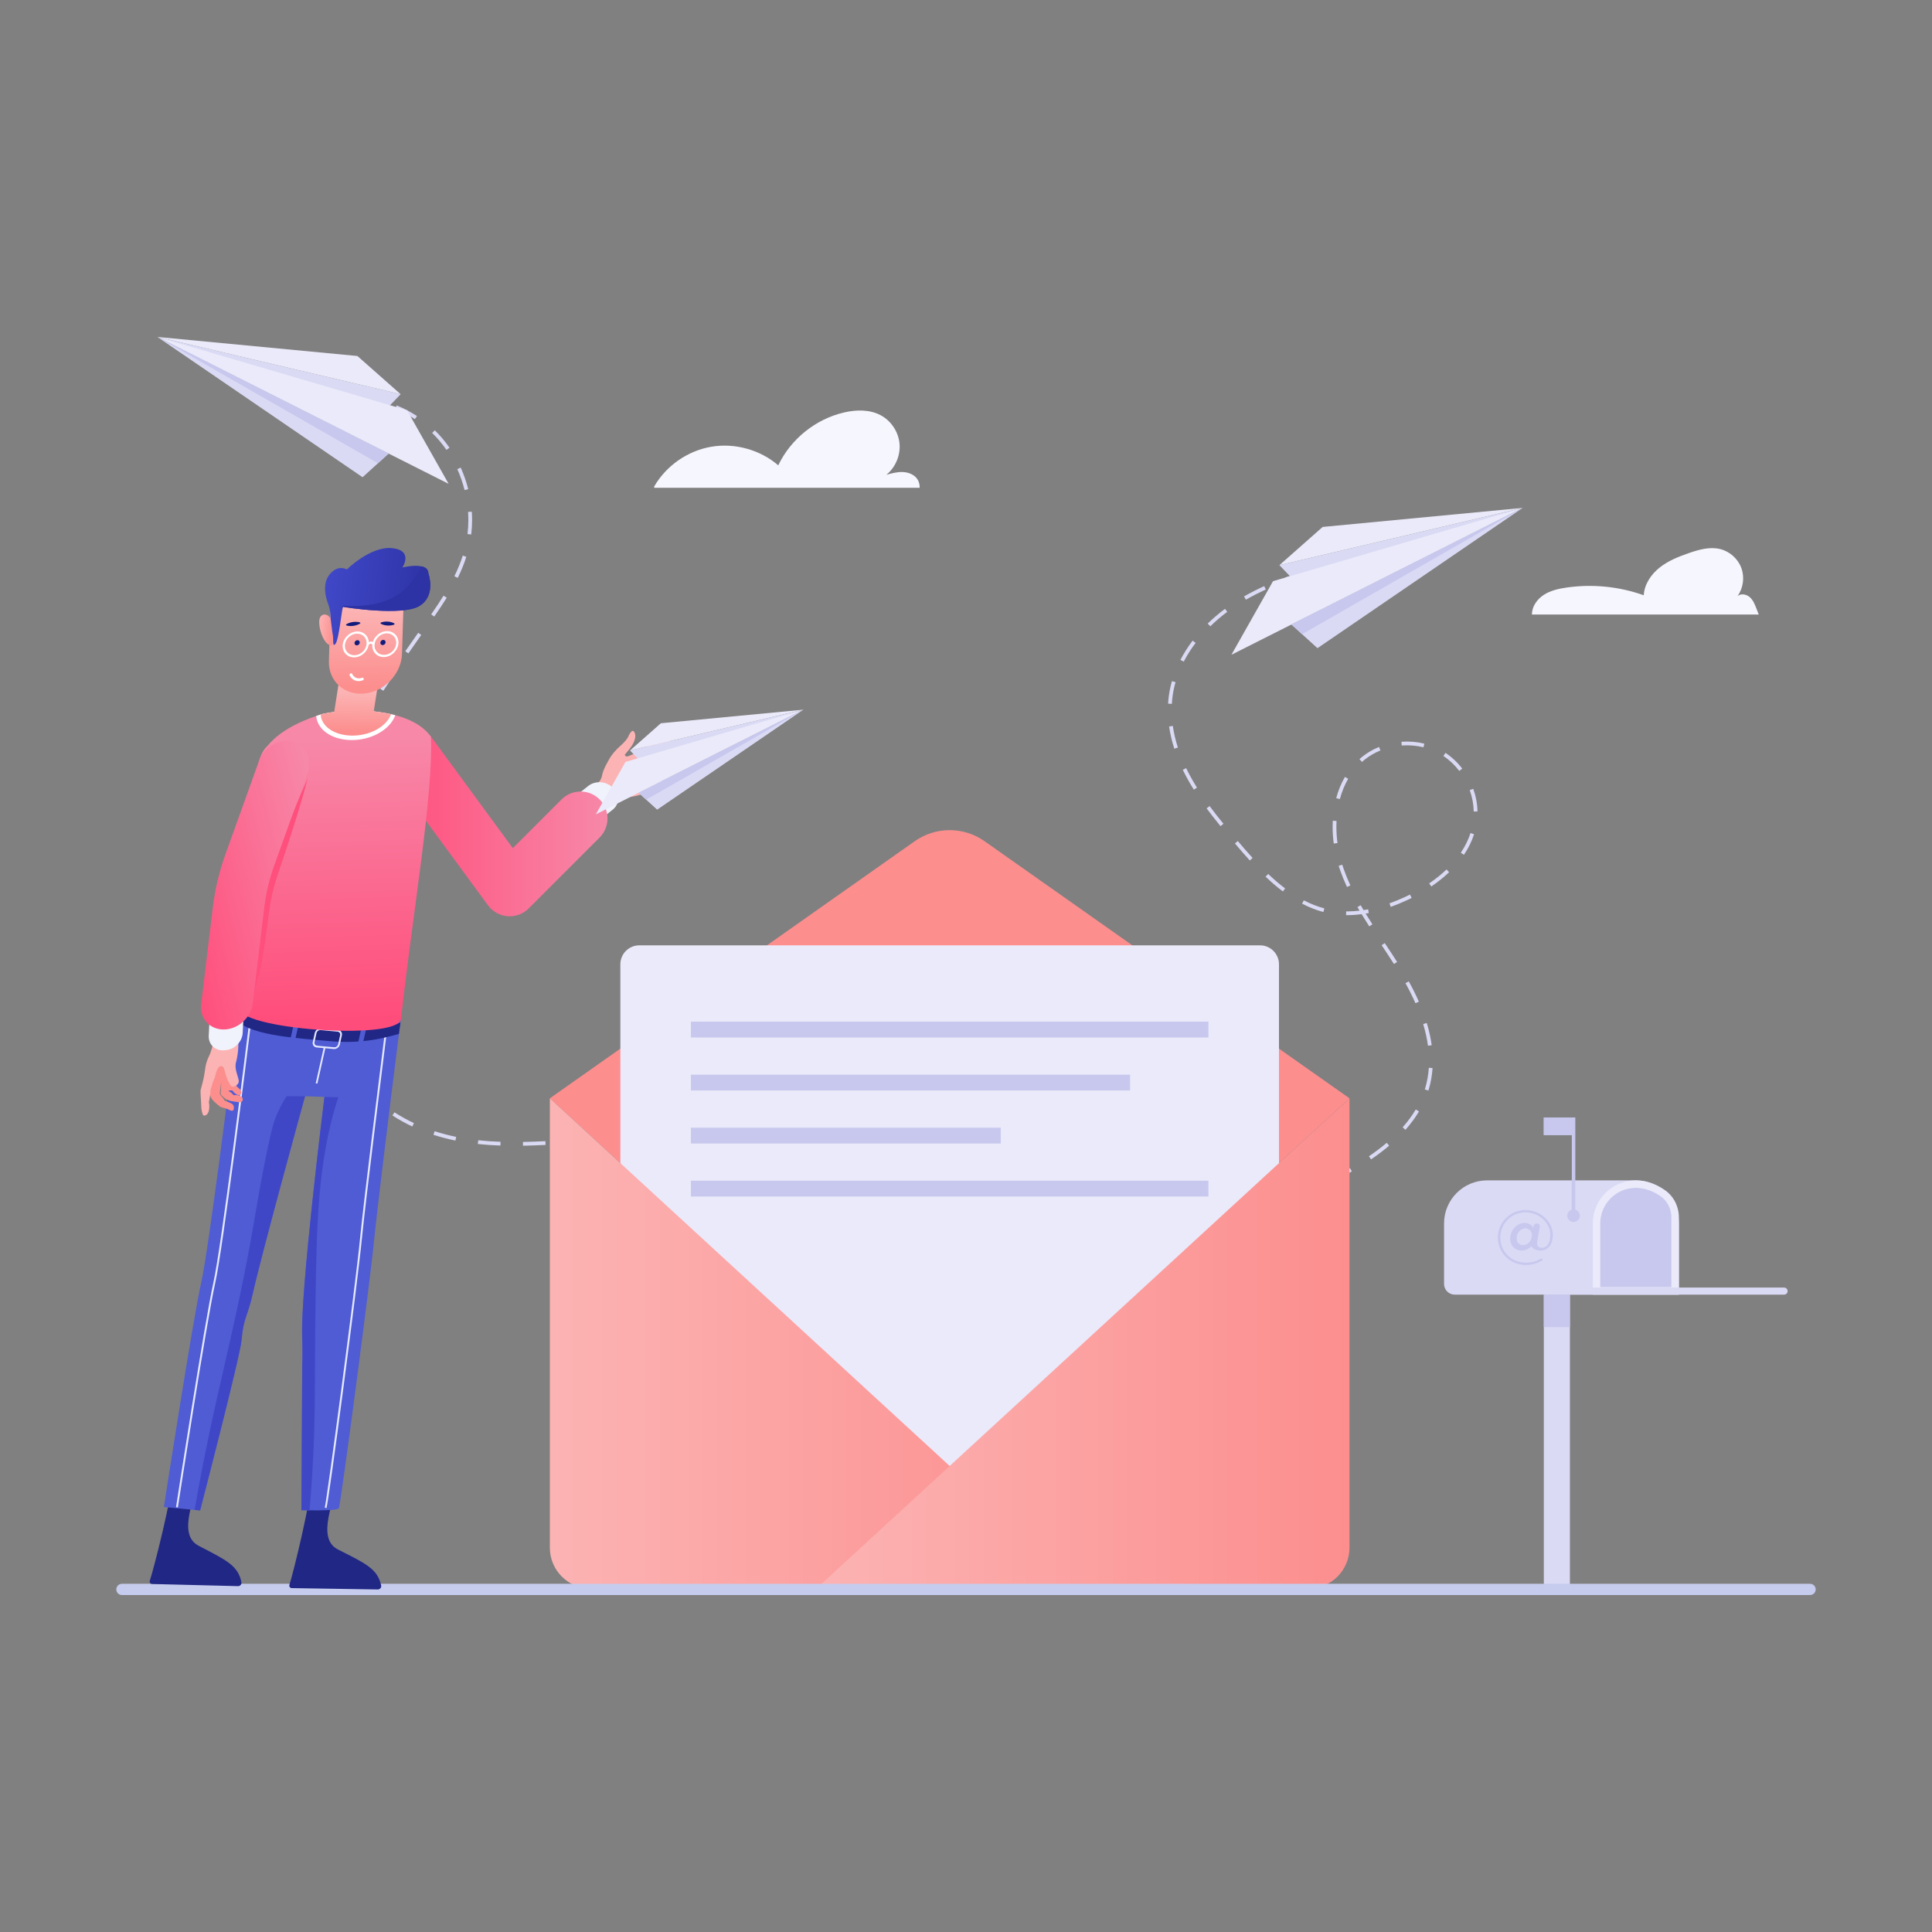 <svg xmlns="http://www.w3.org/2000/svg" id="business-person-sending-mail" x="0" y="0" enable-background="new 0 0 515 515" version="1.1" viewBox="0 0 515 515" xml:space="preserve"><rect x="0" y="0" width="515" height="515" fill="#808080" stroke="none"/><path fill="#dadaf5" d="M447.531,326.123v18.98h-59.75c-1.58,0-2.85-1.28-2.85-2.85
								v-16.13c0-6.34,5.14-11.48,11.48-11.48h39.64
								C442.391,314.643,447.531,319.783,447.531,326.123z"></path><path fill="#eaeafa" d="M424.57,345.103v-18.979c0-6.33,5.15-11.479,11.48-11.479
								c2.645,0,5.239,0.863,7.712,2.565c2.359,1.623,3.768,4.366,3.768,7.339
								v20.555H424.57z"></path><path fill="#c8c8ee" d="M426.57,343.103v-16.979c0-5.228,4.253-9.479,9.48-9.479
								c2.23,0,4.444,0.744,6.578,2.213c1.817,1.25,2.902,3.378,2.902,5.691v18.555
								H426.57z"></path><path fill="#dadaf5" d="M475.569,345.103h-57.091v-1.888h57.091
							c0.521,0,0.944,0.423,0.944,0.944l0,0
							C476.513,344.681,476.091,345.103,475.569,345.103z"></path><path fill="#c8c8ee" d="M399.274,329.89c0-4.006,3.235-7.342,7.342-7.342
							c4.106,0,7.308,3.168,7.308,6.638c0,2.816-1.525,4.174-3.251,4.174
							c-1.308,0-2.096-0.553-2.481-1.173c-0.604,0.62-1.425,1.173-2.598,1.173
							c-1.676,0-3.034-1.24-3.034-3.168c0-2.38,1.86-4.19,3.805-4.19
							c1.207,0,1.928,0.57,2.363,1.24l0.05-0.302
							c0.101-0.553,0.402-0.838,0.872-0.838c0.486,0,0.905,0.419,0.804,1.022
							l-0.637,3.587c-0.05,0.302-0.084,0.57-0.084,0.721
							c0,0.721,0.486,1.19,1.308,1.19c1.19,0,2.212-1.14,2.212-3.437
							c0-3.084-2.833-6-6.638-6c-3.805,0-6.671,3.017-6.671,6.705
							c0,3.705,2.833,6.671,6.805,6.671c1.609,0,2.782-0.352,3.989-1.04
							c0.05-0.033,0.134-0.05,0.184-0.05c0.151,0,0.268,0.151,0.268,0.302
							c0,0.134-0.067,0.218-0.151,0.252c-1.241,0.738-2.615,1.173-4.291,1.173
							C402.459,337.198,399.274,333.896,399.274,329.89z M408.359,329.253
							c0-1.073-0.754-1.811-1.76-1.811c-1.224,0-2.314,1.14-2.314,2.648
							c0,1.157,0.721,1.81,1.76,1.81
							C407.27,331.901,408.359,330.695,408.359,329.253z"></path><rect width="6.949" height="78.578" x="411.53" y="345.103" fill="#dadaf5"></rect><rect width="6.949" height="8.663" x="411.53" y="345.103" fill="#c8c8ee"></rect><path fill="#c8c8ee" d="M421.134,324.048c0,0.93-0.753,1.683-1.683,1.683
					c-0.929,0-1.683-0.753-1.683-1.683c0-0.929,0.753-1.683,1.683-1.683
					C420.38,322.365,421.134,323.118,421.134,324.048z"></path><polygon fill="#c8c8ee" points="419.918 297.873 419.918 324.383 418.979 324.383 418.979 302.603 411.469 302.603 411.469 297.873"></polygon><path fill="#f6f6fe" d="M245.146 130.027c.024-.823-.157-1.635-.626-2.32-.84-1.228-2.383-1.823-3.87-1.883-1.487-.059-2.949.341-4.383.739 2.447-1.977 3.811-5.222 3.509-8.354-.302-3.132-2.259-6.057-5.04-7.53-2.93-1.553-6.477-1.479-9.709-.737-7.573 1.737-14.234 7.082-17.57 14.1-4.836-4.157-11.561-6.025-17.848-4.957-6.288 1.068-12.019 5.05-15.212 10.571l-.025.372H245.146zM468.816 163.815l-.608-1.575c-.43-1.114-.891-2.274-1.788-3.062-.897-.788-2.371-1.059-3.266-.268 1.535-2.129 1.934-5.031 1.03-7.495-.904-2.464-3.085-4.42-5.633-5.05-2.784-.689-5.701.141-8.41 1.082-2.748.954-5.501 2.056-7.775 3.87-2.274 1.814-4.04 4.451-4.203 7.355-6.591-2.351-13.762-3.057-20.684-2.036-2.092.309-4.214.793-5.986 1.949s-3.148 3.099-3.134 5.215l.195.016H468.816z"></path><g><path fill="#dadaf5" d="M139.418,305.406l-0.018-1c1.838-0.032,3.794-0.103,5.979-0.216
				l0.051,0.999C143.234,305.303,141.268,305.373,139.418,305.406z M133.393,305.364
				c-2.125-0.074-4.094-0.211-6.02-0.419l0.107-0.994
				c1.901,0.205,3.847,0.34,5.947,0.414L133.393,305.364z M151.427,304.823
				l-0.068-0.998l5.987-0.414l0.066,0.998L151.427,304.823z M181.298,304.263
				c-1.88-0.192-3.882-0.325-5.951-0.394l0.033-0.999
				c2.092,0.069,4.117,0.203,6.02,0.397L181.298,304.263z M163.394,304.046
				l-0.051-0.999c2.198-0.112,4.165-0.182,6.013-0.215l0.018,1
				C167.536,303.865,165.58,303.934,163.394,304.046z M121.399,304.027
				c-2.019-0.411-3.989-0.925-5.856-1.528l0.307-0.951
				c1.832,0.591,3.767,1.096,5.749,1.5L121.399,304.027z M109.904,300.283
				c-1.81-0.849-3.593-1.838-5.301-2.938l0.541-0.841
				c1.671,1.076,3.416,2.043,5.186,2.873L109.904,300.283z M99.731,293.747
				c-1.526-1.281-3.006-2.682-4.398-4.163l0.729-0.685
				c1.365,1.453,2.815,2.826,4.312,4.082L99.731,293.747z M91.441,284.949
				c-1.196-1.596-2.329-3.288-3.368-5.026l0.859-0.513
				c1.021,1.709,2.134,3.371,3.31,4.939L91.441,284.949z M85.239,274.577
				c-0.85-1.818-1.618-3.702-2.285-5.599l0.943-0.332
				c0.656,1.866,1.412,3.719,2.248,5.508L85.239,274.577z M81.233,263.181
				c-0.137-0.559-0.265-1.12-0.385-1.681c-0.296-1.388-0.553-2.818-0.765-4.251
				l0.99-0.145c0.208,1.412,0.461,2.821,0.753,4.188
				c0.118,0.553,0.244,1.104,0.378,1.654L81.233,263.181z M79.465,251.24
				c-0.09-1.482-0.136-3.003-0.136-4.522c0-0.505,0.005-1.01,0.015-1.515
				l1,0.02c-0.01,0.499-0.015,0.997-0.015,1.496
				c0,1.498,0.045,2.999,0.134,4.461L79.465,251.24z M80.684,239.27L79.688,239.176
				c0.189-1.98,0.448-3.993,0.775-5.983l0.986,0.162
				C81.127,235.323,80.869,237.313,80.684,239.27z M82.604,227.5l-0.975-0.225
				c0.443-1.925,0.957-3.887,1.528-5.832l0.959,0.281
				C83.552,223.651,83.043,225.594,82.604,227.5z M85.96,216.045l-0.943-0.334
				c0.489-1.377,1.012-2.763,1.554-4.12c0.2-0.502,0.404-1.004,0.611-1.503
				l0.924,0.382c-0.205,0.497-0.407,0.994-0.607,1.493
				C86.962,213.306,86.443,214.68,85.96,216.045z M90.52,205.002l-0.906-0.424
				c0.828-1.769,1.725-3.585,2.664-5.398l0.889,0.46
				C92.232,201.442,91.341,203.245,90.52,205.002z M96.015,194.381l-0.871-0.491
				c0.954-1.691,1.976-3.438,3.036-5.193l0.856,0.518
				C97.981,190.96,96.964,192.699,96.015,194.381z M102.201,184.133l-0.842-0.539
				c1.079-1.687,2.177-3.362,3.291-5.028l0.832,0.556
				C104.372,180.782,103.276,182.452,102.201,184.133z M108.854,174.167l-0.822-0.568
				c1.139-1.648,2.288-3.287,3.443-4.92l0.816,0.577
				C111.138,170.886,109.99,172.522,108.854,174.167z M115.755,164.349l-0.822-0.569
				c1.328-1.916,2.375-3.499,3.294-4.984l0.85,0.526
				C118.149,160.822,117.093,162.42,115.755,164.349z M122.021,154.041l-0.898-0.44
				c0.927-1.89,1.656-3.684,2.23-5.484l0.953,0.304
				C123.716,150.269,122.969,152.107,122.021,154.041z M125.611,142.477l-0.992-0.119
				c0.146-1.224,0.221-2.476,0.221-3.722c0-0.717-0.025-1.449-0.074-2.174
				l0.998-0.067c0.051,0.748,0.076,1.502,0.076,2.242
				C125.84,139.922,125.763,141.215,125.611,142.477z M123.84,130.633
				c-0.482-1.913-1.136-3.789-1.941-5.576l0.912-0.411
				c0.829,1.841,1.502,3.773,1.998,5.743L123.84,130.633z M119,119.917
				c-1.131-1.634-2.409-3.15-3.8-4.506l0.699-0.716
				c1.436,1.401,2.756,2.967,3.923,4.653L119,119.917z M110.597,111.733
				c-1.633-1.062-3.39-1.983-5.223-2.74l0.381-0.924
				c1.891,0.78,3.703,1.731,5.387,2.827L110.597,111.733z M82.27,108.245
				l-0.336-0.942c1.893-0.673,3.881-1.167,5.909-1.468l0.146,0.989
				C86.025,107.115,84.101,107.594,82.27,108.245z M99.737,107.237
				c-1.928-0.417-3.898-0.665-5.858-0.736l0.036-0.999
				c2.019,0.073,4.049,0.328,6.033,0.758L99.737,107.237z"></path></g><g><path fill="#dadaf5" d="M302.729,327.328c-2.003-0.019-4.029-0.094-6.022-0.221
				l0.064-0.998c1.975,0.126,3.982,0.2,5.968,0.219L302.729,327.328z
				 M308.755,327.224l-0.045-0.999c1.982-0.088,3.987-0.23,5.958-0.423
				l0.098,0.995C312.776,326.992,310.755,327.136,308.755,327.224z M320.745,326.054
				l-0.15-0.988c1.961-0.297,3.939-0.65,5.881-1.05l0.201,0.98
				C324.719,325.398,322.723,325.754,320.745,326.054z M332.545,323.625l-0.252-0.968
				c1.918-0.501,3.849-1.06,5.736-1.662l0.303,0.953
				C336.428,322.556,334.48,323.119,332.545,323.625z M344.025,319.97l-0.353-0.935
				c1.859-0.703,3.719-1.463,5.528-2.259l0.402,0.915
				C347.778,318.493,345.901,319.26,344.025,319.97z M355.051,315.115l-0.451-0.893
				c1.769-0.895,3.536-1.85,5.252-2.84l0.5,0.866
				C358.619,313.247,356.836,314.212,355.051,315.115z M365.474,309.049l-0.564-0.826
				c1.717-1.171,3.311-2.379,4.739-3.592l0.646,0.763
				C368.841,306.628,367.218,307.858,365.474,309.049z M374.643,301.165l-0.748-0.663
				c1.357-1.533,2.533-3.13,3.495-4.747l0.859,0.511
				C377.256,297.937,376.042,299.586,374.643,301.165z M380.753,290.704l-0.953-0.301
				l0.125-0.409c0.506-1.714,0.824-3.516,0.946-5.358l0.998,0.066
				c-0.128,1.916-0.459,3.791-0.985,5.574L380.753,290.704z M380.646,278.751
				c-0.253-1.86-0.683-3.804-1.277-5.775l0.957-0.289
				c0.61,2.023,1.051,4.018,1.311,5.93L380.646,278.751z M377.3,267.41
				c-0.76-1.735-1.651-3.528-2.65-5.329l0.875-0.484
				c1.014,1.828,1.919,3.649,2.691,5.413L377.3,267.41z M371.576,256.965
				c-1.07-1.682-2.175-3.348-3.281-5.012l0.832-0.554
				c1.11,1.67,2.219,3.34,3.293,5.028L371.576,256.965z M364.992,246.934
				c-0.756-1.175-1.422-2.239-2.03-3.248c-1.288,0.171-2.554,0.258-3.779,0.258
				l-0.365-0.002l0.012-1l0.352,0.002c1.048,0,2.125-0.065,3.222-0.195
				c-0.19-0.321-0.374-0.639-0.555-0.954l0.867-0.497
				c0.246,0.428,0.499,0.861,0.763,1.304c0.401-0.062,0.806-0.133,1.212-0.212
				l0.191,0.981c-0.283,0.055-0.565,0.106-0.848,0.154
				c0.546,0.895,1.138,1.838,1.801,2.868L364.992,246.934z M352.768,243.111
				c-1.898-0.504-3.808-1.252-5.676-2.223l0.461-0.888
				c1.804,0.937,3.645,1.658,5.471,2.143L352.768,243.111z M370.728,241.738
				l-0.338-0.941c1.344-0.483,2.735-1.055,4.137-1.701
				c0.442-0.204,0.884-0.415,1.324-0.635l0.445,0.895
				c-0.448,0.223-0.899,0.439-1.352,0.648
				C373.518,240.661,372.099,241.244,370.728,241.738z M341.967,237.625
				c-1.517-1.143-3.024-2.428-4.606-3.93l0.689-0.726
				c1.554,1.476,3.031,2.737,4.519,3.857L341.967,237.625z M359.056,236.437
				c-0.72-1.558-1.323-3.04-1.844-4.531c-0.129-0.366-0.252-0.737-0.369-1.11
				l0.955-0.299c0.113,0.363,0.232,0.723,0.357,1.079
				c0.511,1.46,1.102,2.913,1.809,4.442L359.056,236.437z M381.535,236.301
				l-0.563-0.827c1.697-1.152,3.25-2.397,4.615-3.698l0.69,0.724
				C384.873,233.839,383.277,235.118,381.535,236.301z M333.15,229.369
				c-1.172-1.284-2.43-2.725-3.96-4.534l0.764-0.646
				c1.521,1.799,2.772,3.231,3.935,4.506L333.15,229.369z M390.233,227.86
				l-0.83-0.559c1.134-1.684,2-3.446,2.576-5.237l0.951,0.306
				C392.327,224.251,391.419,226.098,390.233,227.86z M355.531,224.86
				c-0.201-1.516-0.303-3.036-0.303-4.521c0.001-0.521,0.013-1.039,0.038-1.556
				l0.998,0.048c-0.023,0.501-0.035,1.004-0.036,1.509
				c0,1.439,0.099,2.916,0.295,4.388L355.531,224.86z M325.344,220.219
				c-1.41-1.728-2.623-3.281-3.708-4.747l0.805-0.595
				c1.075,1.453,2.278,2.994,3.679,4.71L325.344,220.219z M392.843,216.323
				c-0.039-1.921-0.399-3.843-1.069-5.714l0.941-0.337
				c0.707,1.972,1.086,4.001,1.128,6.03L392.843,216.323z M357.151,213.017
				l-0.967-0.259c0.549-2.047,1.331-3.95,2.325-5.655l0.863,0.504
				C358.424,209.236,357.676,211.056,357.151,213.017z M318.226,210.492
				c-0.723-1.154-1.398-2.317-2.007-3.455c-0.323-0.605-0.635-1.217-0.933-1.836
				l0.9-0.434c0.292,0.607,0.598,1.206,0.914,1.798
				c0.599,1.119,1.262,2.261,1.973,3.396L318.226,210.492z M388.988,205.497
				c-1.21-1.579-2.634-2.918-4.23-3.979l0.553-0.833
				c1.689,1.123,3.194,2.538,4.471,4.204L388.988,205.497z M363.047,203.098
				l-0.666-0.745c0.244-0.219,0.496-0.431,0.756-0.638
				c1.33-1.062,2.831-1.937,4.461-2.601l0.377,0.926
				c-1.541,0.628-2.959,1.454-4.215,2.457
				C363.516,202.692,363.277,202.892,363.047,203.098z M313.026,199.572
				c-0.638-1.989-1.103-3.98-1.384-5.916l0.99-0.144
				c0.271,1.882,0.725,3.818,1.347,5.754L313.026,199.572z M379.442,199.201
				c-1.869-0.459-3.835-0.623-5.8-0.479l-0.072-0.997
				c2.067-0.151,4.142,0.02,6.11,0.505L379.442,199.201z M312.366,187.63
				l-0.998-0.058c0.026-0.466,0.065-0.933,0.116-1.398
				c0.168-1.539,0.475-3.09,0.909-4.612l0.961,0.274
				c-0.419,1.468-0.714,2.964-0.876,4.446
				C312.43,186.731,312.393,187.18,312.366,187.63z M315.541,176.367l-0.889-0.459
				c0.905-1.751,2-3.479,3.254-5.133l0.797,0.604
				C317.484,172.987,316.42,174.666,315.541,176.367z M322.626,166.943l-0.699-0.716
				c1.426-1.393,2.978-2.717,4.612-3.935l0.598,0.802
				C325.538,164.285,324.021,165.58,322.626,166.943z M332.11,159.852l-0.498-0.867
				c1.679-0.962,3.49-1.886,5.384-2.748l0.414,0.91
				C335.545,157.995,333.761,158.906,332.11,159.852z M342.927,154.886l-0.348-0.938
				c1.771-0.656,3.638-1.289,5.705-1.938l0.299,0.954
				C346.532,153.607,344.682,154.236,342.927,154.886z M354.324,151.273l-0.27-0.963
				c1.931-0.54,3.866-1.06,5.794-1.577l0.26,0.966
				C358.183,150.215,356.251,150.734,354.324,151.273z"></path></g><g><polygon fill="#dadaf5" points="405.875 135.386 341.041 150.65 345.136 154.92"></polygon><polygon fill="#eaeafa" points="405.875 135.386 328.25 174.54 339.34 154.92"></polygon><polygon fill="#eaeafa" points="405.875 135.386 352.568 140.463 341.041 150.65"></polygon><polygon fill="#dadaf5" points="344.235 166.46 351.19 172.779 405.873 135.388"></polygon><polygon fill="#c8c8ee" points="344.235 166.46 347.088 169.052 405.873 135.388"></polygon></g><g><polygon fill="#dadaf5" points="41.963 89.819 106.798 105.083 102.703 109.353"></polygon><polygon fill="#eaeafa" points="41.963 89.819 119.588 128.973 108.499 109.353"></polygon><polygon fill="#eaeafa" points="41.963 89.819 95.271 94.897 106.798 105.083"></polygon><polygon fill="#dadaf5" points="103.603 120.893 96.649 127.212 41.966 89.821"></polygon><polygon fill="#c8c8ee" points="103.603 120.893 100.75 123.486 41.966 89.821"></polygon></g><g><path fill="#fc8e8e" d="M359.722,292.767l-106.58,98.01l-106.57-98.01l97.263-68.532
				c5.582-3.933,13.033-3.933,18.614-0L359.722,292.767z"></path><path fill="#eaeafa" d="M340.932,390.777H165.362V257.054c0-2.797,2.268-5.065,5.065-5.065
				H335.867c2.797,0,5.065,2.268,5.065,5.065V390.777z"></path><rect width="137.95" height="4.217" x="184.172" y="272.339" fill="#c8c8ee"></rect><rect width="117.061" height="4.217" x="184.172" y="286.469" fill="#c8c8ee"></rect><rect width="82.594" height="4.217" x="184.172" y="300.598" fill="#c8c8ee"></rect><rect width="137.95" height="4.217" x="184.172" y="314.728" fill="#c8c8ee"></rect><linearGradient id="SVGID_1_" x1="146.572" x2="288.671" y1="358.108" y2="358.108" gradientUnits="userSpaceOnUse"><stop offset=".004" stop-color="#fcb3b3"></stop><stop offset="1" stop-color="#fc8e8e"></stop></linearGradient><path fill="url(#SVGID_1_)" d="M146.572,292.771l142.1,130.673H157.45
				c-6.008,0-10.878-4.871-10.878-10.879V292.771z"></path><linearGradient id="SVGID_2_" x1="217.622" x2="359.721" y1="358.108" y2="358.108" gradientUnits="userSpaceOnUse"><stop offset=".004" stop-color="#fcb3b3"></stop><stop offset="1" stop-color="#fc8e8e"></stop></linearGradient><path fill="url(#SVGID_2_)" d="M359.721,292.771L217.622,423.445H348.843
				c6.008,0,10.879-4.871,10.879-10.879V292.771z"></path></g><g><path fill="#c5cced" d="M482.5,425.181h-450c-0.828,0-1.5-0.671-1.5-1.5
								c0-0.829,0.672-1.5,1.5-1.5h450c0.828,0,1.5,0.671,1.5,1.5
								C484,424.51,483.328,425.181,482.5,425.181z"></path></g><g><path fill="#fcb3b3" d="M175.507,204.048c0.333,0.166,0.71,0.256,0.937,0.49
				c0.392,0.405,0.359,0.81-0.047,1.221c-0.407,0.411-0.863,0.775-1.301,1.156
				c-0.099,0.086-0.211,0.158-0.396,0.296c0.364,0.021,0.631,0.018,0.892,0.055
				c0.668,0.095,0.964,0.652,0.637,1.247c-0.4,0.728-1.091,1.146-1.784,1.547
				c-0.305,0.176-0.641,0.301-0.937,0.49c-1.688,1.076-3.57,1.627-5.518,1.9
				c-1.696,0.237-3.059,1.047-4.31,2.122c-0.3,0.258-0.549,0.576-0.811,0.876
				c-1.007,1.15-2.009,2.305-3.016,3.455c-0.027,0.031-0.08,0.041-0.157,0.078
				c-0.085-0.119-0.176-0.235-0.253-0.359c-1.231-1.958-2.454-3.921-3.695-5.873
				c-0.187-0.294-0.156-0.42,0.12-0.662c1.01-0.89,1.975-1.832,2.952-2.76
				c0.232-0.221,0.436-0.47,0.667-0.693c0.582-0.562,0.867-1.257,1.026-2.042
				c0.301-1.487,1.079-2.777,1.796-4.086c0.818-1.493,1.949-2.713,3.221-3.843
				c0.864-0.768,1.686-1.62,2.142-2.743c0.135-0.332,0.387-0.623,0.619-0.906
				c0.232-0.282,0.572-0.246,0.764,0.083c0.398,0.683,0.341,1.403,0.118,2.128
				c-0.421,1.367-1.342,2.412-2.232,3.477c-0.136,0.163-0.273,0.326-0.421,0.503
				c0.185,0.408,0.516,0.537,0.9,0.38c0.936-0.383,1.906-0.72,2.773-1.229
				c2.615-1.535,5.177-3.159,7.786-4.704c0.435-0.258,0.997-0.375,1.51-0.404
				c0.456-0.026,0.68,0.388,0.42,0.764c-0.369,0.532-0.81,1.033-1.297,1.46
				c-0.898,0.788-1.835,1.535-2.789,2.255c-0.822,0.62-1.686,1.184-2.541,1.759
				c-0.485,0.326-0.99,0.625-1.565,0.986c0.159,0.078,0.25,0.164,0.318,0.149
				c0.324-0.075,0.646-0.163,0.96-0.274c0.849-0.298,1.673-0.707,2.545-0.891
				c1.078-0.228,1.476,0.447,1.361,1.231c-0.067,0.456-0.403,0.77-0.806,0.997
				C175.881,203.803,175.679,203.94,175.507,204.048z"></path><path fill="#f0f2fc" d="M150.884,214.214l5.912-4.7c1.844-1.466,4.731-1.308,6.443,0.352
				l0.322,0.312c1.712,1.66,1.598,4.192-0.246,5.658l-5.912,4.7
				c-1.837,1.46-4.718,1.309-6.43-0.351l-0.322-0.312
				C148.94,218.213,149.047,215.675,150.884,214.214z"></path><linearGradient id="SVGID_3_" x1="2934.235" x2="2993.84" y1="219.115" y2="219.115" gradientTransform="matrix(-1 0 0 1 3096.17 0)" gradientUnits="userSpaceOnUse"><stop offset="0" stop-color="#f788a8"></stop><stop offset="1" stop-color="#ff4d7b"></stop></linearGradient><path fill="url(#SVGID_3_)" d="M135.86,244.25c1.916,0,3.718-0.747,5.074-2.102l18.902-18.903
					c2.798-2.798,2.798-7.351,0-10.149c-1.356-1.355-3.159-2.102-5.075-2.102
					c-1.917,0-3.719,0.747-5.075,2.102l-12.989,12.989l-21.407-29.175
					c-1.347-1.835-3.512-2.931-5.791-2.931c-1.534,0-3,0.481-4.24,1.391
					c-3.19,2.341-3.882,6.841-1.541,10.032l26.355,35.917
					c1.241,1.69,3.151,2.75,5.24,2.91
					C135.495,244.243,135.677,244.25,135.86,244.25z"></path><g><path fill="#212785" d="M82.85 394.588l6.88.108c-.182 4.876-5.722 15.268.37 18.348 7.457 3.77 10.541 5.141 11.503 9.595.111.515-.331 1.061-.875 1.052l-22.948-.36c-.481-.008-.784-.442-.62-.914C77.932 420.2 83.311 398.691 82.85 394.588zM45.89 393.504l6.871.171c-.228 4.88-5.858 15.233.197 18.373 7.412 3.843 10.48 5.245 11.399 9.712.106.517-.341 1.059-.884 1.045l-22.916-.572c-.481-.012-.779-.45-.611-.92C40.738 419.1 46.313 397.615 45.89 393.504z"></path><path fill="#4f5cd3" d="M90.328,402.031c-0.34,0.588-4.991,0.62-7.822,0.577
								c-1.259-0.014-2.158-0.043-2.158-0.043l0.217-38.135
								c0.117-2.772,0.079-5.529-0.014-8.276c-0.452-12.705,5.938-63.757,5.938-63.757
								l-5.174-0.189c0,0-11.47,41.544-14.052,53.094
								c-0.416,1.851-0.971,3.663-1.606,5.484
								c-0.682,1.966-1.002,3.436-1.269,6.472
								c-0.387,4.389-11.048,45.371-11.048,45.371l-9.651-0.919
								c0,0,7.641-49.511,9.959-59.869c1.993-8.9,7.952-56.488,9.581-69.663
								c0.025-0.2,0.049-0.394,0.071-0.576c0.218-1.789,0.348-2.814,0.348-2.814
								l0.606,0.04l42.656,2.312c0,0-0.063,0.522-0.185,1.462
								c-0.044,0.364-0.1,0.801-0.158,1.286l-0.009,0.06
								c-0.017,0.109-0.028,0.219-0.046,0.334
								c-0.124,1.031-0.284,2.293-0.468,3.742
								c-1.713,13.604-5.411,43.41-6.269,52.066
								C98.695,341.446,90.795,401.216,90.328,402.031z"></path><path fill="#e4e8fd" d="M87.005 402.066l-.434-.25c.471-1.234 8.251-59.574 9.416-71.84.953-9.684 5.387-45.08 6.266-52.078.187-1.446.344-2.707.472-3.739l.496.061c-.128 1.033-.285 2.295-.472 3.741-.879 6.995-5.312 42.386-6.264 52.062C95.421 341.223 87.535 401.147 87.005 402.066zM47.414 401.835l-.494-.076c.076-.495 7.668-49.639 9.965-59.883 2.06-9.188 8.397-60.103 9.647-70.216l.372-3.044.846.049-.029.499-.377-.021-.315 2.579c-1.25 10.118-7.59 61.054-9.655 70.264C55.079 352.213 47.49 401.34 47.414 401.835z"></path><path fill="#3f47c7" d="M65.654 350.787c.637-1.82 1.194-3.636 1.609-5.488 2.463-11.033 13.111-49.686 14.051-53.093l-4.908.002c-1.683 2.58-3.16 5.719-3.875 8.67-1.97 8.171-3.378 16.394-4.784 24.606-5.126 30.065-10.714 46.93-15.865 77.004l1.459.139c0 0 10.658-40.983 11.045-45.368C64.655 354.22 64.972 352.753 65.654 350.787zM84.115 346.441c.317-17.669.307-36.655 6.072-53.946l-3.699-.098c-.698 5.632-6.363 51.839-5.939 63.757.095 2.749.13 5.503.013 8.278l-.216 38.136c0 0 .9.027 2.158.043C84.489 379.595 83.704 369.34 84.115 346.441z"></path><path fill="#212785" d="M106.32,275.614c-3.318,0.821-9.085,2.802-18.808,1.876
						c-7.493-0.717-20.027-1.314-24.286-5.313
						c0.025-0.2,0.049-0.394,0.071-0.576c0.218-1.789,0.348-2.814,0.348-2.814
						l0.606,0.04c4.209,4.161,16.742,3.87,24.229,4.587
						c9.598,0.911,14.846,0.505,18.242-0.813c0.006,0,0.018,0.001,0.025-0.005
						c-0.064,0.491-0.124,0.873-0.183,1.291l-0.009,0.06
						C106.486,274.396,106.414,274.893,106.32,275.614z"></path><polygon fill="#4f5cd3" points="80.13 270.709 78.845 270.586 77.056 278.566 78.34 278.688"></polygon><polygon fill="#4f5cd3" points="97.935 272.776 96.65 272.653 94.861 280.633 96.145 280.755"></polygon><path fill="#e4e8fd" d="M88.971,279.634l-4.566-0.421
								c-0.733-0.068-1.195-0.725-1.031-1.466l0.533-2.408
								c0.164-0.741,0.894-1.289,1.626-1.222l4.566,0.421
								c0.733,0.068,1.195,0.726,1.031,1.467l-0.533,2.408
								C90.433,279.154,89.703,279.702,88.971,279.634z M85.429,274.587
								c-0.476-0.044-0.95,0.312-1.057,0.794l-0.533,2.408
								c-0.107,0.482,0.193,0.909,0.67,0.953l4.566,0.421
								c0.476,0.044,0.95-0.312,1.057-0.794l0.533-2.408
								c0.107-0.482-0.193-0.91-0.67-0.954L85.429,274.587z"></path><polygon fill="#e4e8fd" points="84.613 288.836 84.153 288.792 86.307 279.186 86.767 279.23"></polygon><g><linearGradient id="SVGID_4_" x1="950.833" x2="955.033" y1="198.965" y2="273.763" gradientTransform="matrix(.996 .026 -.156 1 -823.782 -26.616)" gradientUnits="userSpaceOnUse"><stop offset="0" stop-color="#f788a8"></stop><stop offset="1" stop-color="#ff4d7b"></stop></linearGradient><path fill="url(#SVGID_4_)" d="M106.881,271.717c-1.1,5.784-44.202,2.6-43.095-3.184
						c7.033-37.194,0.887-63.606,7.391-69.593c0.723-0.666,3.351-4.747,13.108-8.086
						c0.386-0.133,0.787-0.266,1.196-0.391c0.134-0.044,0.276-0.088,0.417-0.132
						c0.297-0.072,0.568-0.129,0.854-0.185c0.024,0.001,0.066-0.014,0.09-0.014
						c1.715-0.314,3.44-0.532,5.156-0.647c1.428-0.099,2.86-0.125,4.282-0.081
						c0.19,0.005,0.379,0.01,0.568,0.023c0.371,0.009,0.74,0.035,1.117,0.061
						c0.298,0.023,0.598,0.031,0.915,0.087c1.335,0.09,2.68,0.268,4.037,0.526
						c0.439,0.083,0.885,0.174,1.322,0.273c0.376,0.081,0.751,0.171,1.125,0.268
						c3.851,1.007,7.377,2.77,9.511,5.732
						C115.58,211.734,109.819,244.63,106.881,271.717z"></path><path fill="#ff4f7c" d="M67.191,267.312c0.143-5.188,0.918-8.562,1.358-13.753
							c0.199-2.595,0.479-5.192,0.721-7.788c0.248-2.567,0.561-5.273,1.177-7.91
							c0.606-2.631,1.524-5.29,2.467-7.782c0.96-2.52,1.879-5.049,2.878-7.559
							c1.956-5.031,3.988-10.044,6.229-15.009c-1.363,5.169-2.936,10.289-4.583,15.392
							c-0.803,2.556-1.685,5.094-2.527,7.641c-0.902,2.563-1.724,4.997-2.279,7.543
							c-0.632,2.532-0.928,5.033-1.256,7.656c-0.363,2.598-0.688,5.195-1.093,7.793
							C69.515,258.731,68.257,262.112,67.191,267.312z"></path></g><path id="XMLID_427_" fill="#fc8e8e" d="M55.266,289.785c0,0,0.744,2.598,1.286,3.286
					c0.543,0.688,1.866,1.73,2.116,1.926c0.25,0.195,1.455,0.407,1.934,0.62
					c0.479,0.213,1.292,0.776,1.634,0.245c0,0,0.558-1.343-0.783-1.811
					c0,0-0.903-0.533-1.505-0.568c0,0-0.454-0.852-1.134-1.496
					c-0.098-0.093-0.164-0.213-0.2-0.347c-0.126-0.473,0.521-3.557,0.41-4.009
					l-0.192,3.982c0.056,0.149,0.142,0.282,0.254,0.391
					c0.313,0.306,0.977,0.932,1.335,1.091c0.479,0.213,0.855,0.397,1.326,0.434
					c0.472,0.037,2.078,0.382,2.495,0.26c0.417-0.121,0.691-0.914,0.265-1.278
					c-0.426-0.363-1.006-0.717-2.278-0.574c0,0-0.401-0.691-1.124-0.99
					s0.8-0.287,0.8-0.287l0.529,0.611c0,0,1.002,0.936,1.55,0.605
					c0.548-0.331,0.389-1.246-0.382-1.834c-0.771-0.588-1.847-2.565-1.847-2.565
					l-1.274-1.507l-1.897-2.701c0,0-1.62,0.541-1.632,0.602
					C56.939,283.932,55.266,289.785,55.266,289.785z"></path><path fill="#fcb3b3" d="M62.905,283.2c0.441-1.604,0.935-4.804,0.408-6.895l-6.119,0.168
					c-0.369,1.799-0.833,3.785-1.564,5.25c-0.457,0.917-0.743,1.889-0.889,2.866
					c-0.081,0.543-0.175,1.17-0.274,1.829c-0.253,1.67-0.857,3.511-0.978,4.095
					c-0.121,0.585,0.181,3.777,0.155,4.413c-0.026,0.636,0.299,2.224,0.589,2.4
					c0.29,0.177,1.21-0.06,1.458-1.361c0.248-1.301-0.015-2.136-0.015-2.136
					s0.47-2.164,0.428-3.223c0,0,0.67-2.39,0.975-2.917
					c0.305-0.526,0.547-2.848,1.473-3.391c0.926-0.544,1.319,0.924,1.523,1.762
					c0.204,0.837,0.516,1.713,0.832,2.295c0.315,0.582,0.612,1.251,1.063,1.315
					c0.451,0.065,1.784-0.477,1.668-1.601
					C63.523,286.945,62.431,284.924,62.905,283.2z"></path><path fill="#f0f2fc" d="M65.069,267.792l-0.375,7.544
					c-0.117,2.353-2.142,4.417-4.519,4.606l-0.447,0.036
					c-2.377,0.189-4.203-1.568-4.087-3.921l0.375-7.544
					c0.116-2.344,2.133-4.407,4.51-4.596l0.447-0.035
					C63.35,263.691,65.185,265.448,65.069,267.792z"></path><linearGradient id="SVGID_5_" x1="3255.2" x2="3297.848" y1="-279.456" y2="-279.456" gradientTransform="matrix(-.981 .357 .235 .934 3346.758 -672.39)" gradientUnits="userSpaceOnUse"><stop offset="0" stop-color="#f788a8"></stop><stop offset="1" stop-color="#ff4d7b"></stop></linearGradient><path fill="url(#SVGID_5_)" d="M62.113,273.97c2.733-0.995,4.901-3.529,5.256-6.48
					l3.099-25.768c0.443-3.688,1.324-7.382,2.618-10.981l8.936-24.843
					c1.329-3.693-0.499-7.376-4.082-8.224c-3.585-0.85-7.565,1.459-8.894,5.153
					l-8.936,24.843c-1.672,4.649-2.81,9.422-3.383,14.187l-3.099,25.768
					c-0.456,3.79,2.251,6.831,6.046,6.794
					C60.513,274.412,61.336,274.253,62.113,273.97z"></path><g><path fill="#fff" d="M105.365,190.643c-0.561,1.618-1.783,3.091-3.538,4.272
							c-2.137,1.442-4.847,2.28-7.628,2.351c-0.263,0.009-0.533,0.01-0.794,0.003
							c-5.106-0.132-8.814-2.815-9.119-6.414c0.386-0.133,0.787-0.266,1.196-0.391
							c0.134-0.044,0.276-0.088,0.417-0.132c0.297-0.072,0.568-0.129,0.854-0.185
							c0.024,0.001,0.066-0.014,0.09-0.014c1.715-0.314,3.44-0.532,5.156-0.647
							c1.608-0.03,3.239-0.06,4.85-0.058c0.371,0.009,0.74,0.035,1.117,0.061
							c0.298,0.023,0.598,0.031,0.915,0.087c1.335,0.09,2.68,0.268,4.037,0.526
							c0.439,0.083,0.885,0.174,1.322,0.273
							C104.616,190.456,104.991,190.546,105.365,190.643z"></path><linearGradient id="SVGID_6_" x1="868.893" x2="868.741" y1="184.721" y2="194.992" gradientTransform="matrix(1 0 -.13 1 -749.174 0)" gradientUnits="userSpaceOnUse"><stop offset=".004" stop-color="#fcb3b3"></stop><stop offset="1" stop-color="#fc8e8e"></stop></linearGradient><path fill="url(#SVGID_6_)" d="M104.24,190.375c-1.114,3.124-5.242,5.582-9.92,5.708
							c-4.894,0.136-8.661-2.326-8.838-5.619c0.134-0.044,0.276-0.088,0.417-0.132
							c0.297-0.072,0.568-0.129,0.854-0.185c0.024,0.001,0.066-0.014,0.09-0.014
							c0.744-0.14,1.492-0.256,2.245-0.348l2.784-17.868
							c0.452-2.902,3.167-5.197,6.059-5.123c1.447,0.037,2.659,0.658,3.466,1.642
							c0.8,0.976,1.173,2.3,0.947,3.751l-2.718,17.447
							c1.087,0.1,2.19,0.256,3.292,0.467
							C103.357,190.185,103.803,190.276,104.24,190.375z"></path><linearGradient id="SVGID_7_" x1="868.688" x2="868.891" y1="162.334" y2="182.979" gradientTransform="matrix(1 0 -.13 1 -749.174 0)" gradientUnits="userSpaceOnUse"><stop offset=".004" stop-color="#fcb3b3"></stop><stop offset="1" stop-color="#fc8e8e"></stop></linearGradient><path fill="url(#SVGID_7_)" d="M107.554,161.405l-0.394,12.897
								c-0.162,5.306-4.661,10.048-10.036,10.576
								c-5.375,0.528-9.611-3.356-9.449-8.662l0.394-12.897
								c0.162-5.306,4.661-10.048,10.036-10.576
								c2.687-0.264,5.081,0.566,6.819,2.161
								C106.626,156.463,107.635,158.751,107.554,161.405z"></path><linearGradient id="SVGID_8_" x1="855.799" x2="860.179" y1="167.908" y2="167.908" gradientTransform="matrix(1 0 -.13 1 -749.174 0)" gradientUnits="userSpaceOnUse"><stop offset=".004" stop-color="#fcb3b3"></stop><stop offset="1" stop-color="#fc8e8e"></stop></linearGradient><path fill="url(#SVGID_8_)" d="M88.628,171.997c-0.978,0.157-1.72-0.614-2.188-1.4
								c-0.809-1.364-1.266-2.949-1.347-4.612
								c-0.029-0.685,0.082-1.547,0.715-1.964c0.359-0.264,0.837-0.274,1.223-0.129
								c0.386,0.147,0.682,0.428,0.93,0.73c0.702,0.884,1.061,2.077,0.964,3.282
								L88.628,171.997z"></path><linearGradient id="SVGID_9_" x1="856.165" x2="884.241" y1="158.99" y2="158.99" gradientTransform="matrix(1 0 -.13 1 -749.174 0)" gradientUnits="userSpaceOnUse"><stop offset="0" stop-color="#4048c8"></stop><stop offset="1" stop-color="#2d32a4"></stop></linearGradient><path fill="url(#SVGID_9_)" d="M111.795,161.531c-4.551,2.773-20.072,0.337-20.331,0.221
									c-0.025-0.002-0.068,0.072-0.097,0.2
									c-0.331,1.303-1.076,8.547-1.917,9.645
									c-0.914,1.195-0.546-1.426-0.697-2.082
									c-0.138-0.654-0.643-4.798-0.643-4.798s0.052-1.906-0.581-3.576
									c-0.646-1.671-1.816-5.564,0.447-8.162
									c2.251-2.6,4.479-1.183,4.479-1.183s6.352-6.304,12.105-5.677
									c5.754,0.627,2.694,5.164,2.694,5.164s3.045-0.783,5.098-0.312
									c1.037,0.216,1.807,0.761,1.832,1.862
									C114.185,152.834,116.349,158.746,111.795,161.531z"></path><linearGradient id="SVGID_10_" x1="883.331" x2="882.509" y1="168.01" y2="167.188" gradientTransform="matrix(1 0 -.13 1 -749.174 0)" gradientUnits="userSpaceOnUse"><stop offset="0" stop-color="#4048c8"></stop><stop offset="1" stop-color="#2d32a4"></stop></linearGradient><path fill="url(#SVGID_10_)" d="M111.795,161.531c-4.551,2.773-20.072,0.337-20.331,0.221
									c-0.025-0.002-0.068,0.072-0.097,0.2
									c-0.084-0.087-0.152-0.185-0.208-0.282
									c0.421-0.378,1.275-0.153,1.765-0.146
									c0.707,0.015,1.418,0.017,2.121-0.007c1.417-0.035,2.851-0.147,4.266-0.405
									c2.965-0.542,5.954-1.709,8.328-3.76
									c2.035-1.756,3.495-3.999,4.714-6.381
									c1.037,0.216,1.807,0.761,1.832,1.862
									C114.185,152.834,116.349,158.746,111.795,161.531z"></path><g><path fill="#121c7c" d="M104.969 166.531c-1.113.366-2.481.266-3.408-.244-.201-.111-.162-.307.078-.385.554-.182 1.173-.248 1.775-.204.594.043 1.167.195 1.631.448C105.249 166.255 105.21 166.452 104.969 166.531zM95.888 166.28c-1.047.574-2.442.757-3.48.455-.226-.063-.225-.26.002-.387.516-.283 1.13-.472 1.738-.552.608-.08 1.218-.05 1.734.097C96.109 165.956 96.115 166.153 95.888 166.28z"></path><path fill="#fff" d="M95.598,181.556c-1.347,0.015-2.137-0.925-2.397-1.541
									c-0.075-0.176,0.019-0.397,0.207-0.495
									c0.189-0.098,0.402-0.034,0.478,0.141c0.03,0.068,0.74,1.658,2.637,1.009
									c0.199-0.068,0.395,0.031,0.438,0.221c0.043,0.19-0.082,0.399-0.282,0.467
									C96.286,181.493,95.926,181.553,95.598,181.556z"></path><path fill="#121c7c" d="M95.892 171.335c-.046.383-.394.698-.778.702-.384.004-.658-.303-.613-.686.046-.383.394-.698.778-.702C95.664 170.644 95.938 170.951 95.892 171.335zM102.78 171.257c-.046.383-.394.698-.778.702-.384.004-.658-.303-.613-.686.046-.383.394-.698.778-.702C102.551 170.567 102.826 170.874 102.78 171.257z"></path><path fill="#fff" d="M102.318 175.15c-1.909.021-3.278-1.512-3.051-3.418.226-1.906 1.964-3.474 3.873-3.495 1.909-.021 3.278 1.512 3.051 3.418C105.964 173.56 104.226 175.128 102.318 175.15zM103.07 168.821c-1.586.018-3.03 1.321-3.218 2.905-.188 1.584.949 2.858 2.535 2.84 1.587-.018 3.03-1.321 3.218-2.905C105.793 170.077 104.656 168.803 103.07 168.821zM94.42 175.238c-1.909.021-3.278-1.512-3.051-3.418.227-1.906 1.964-3.474 3.873-3.495 1.909-.021 3.277 1.512 3.051 3.418C98.066 173.649 96.329 175.217 94.42 175.238zM95.172 168.909c-1.586.018-3.03 1.321-3.218 2.905-.188 1.584.949 2.858 2.535 2.84 1.586-.018 3.029-1.321 3.217-2.905C97.895 170.166 96.758 168.892 95.172 168.909z"></path><path fill="#fff" d="M98.094,171.964l-0.335-0.434c0.468-0.378,0.886-0.554,1.266-0.517
									c0.32,0.031,0.587,0.212,0.791,0.539l-0.513,0.352
									c-0.12-0.193-0.255-0.295-0.41-0.31
									C98.692,171.575,98.416,171.703,98.094,171.964z"></path></g></g></g></g><g><polygon fill="#dadaf5" points="214.145 189.175 167.944 200.052 170.862 203.095"></polygon><polygon fill="#eaeafa" points="214.145 189.175 158.829 217.077 166.731 203.095"></polygon><polygon fill="#eaeafa" points="214.145 189.175 176.158 192.793 167.944 200.052"></polygon><polygon fill="#dadaf5" points="170.22 211.319 175.176 215.822 214.144 189.176"></polygon><polygon fill="#c8c8ee" points="170.22 211.319 172.253 213.166 214.144 189.176"></polygon></g></svg>